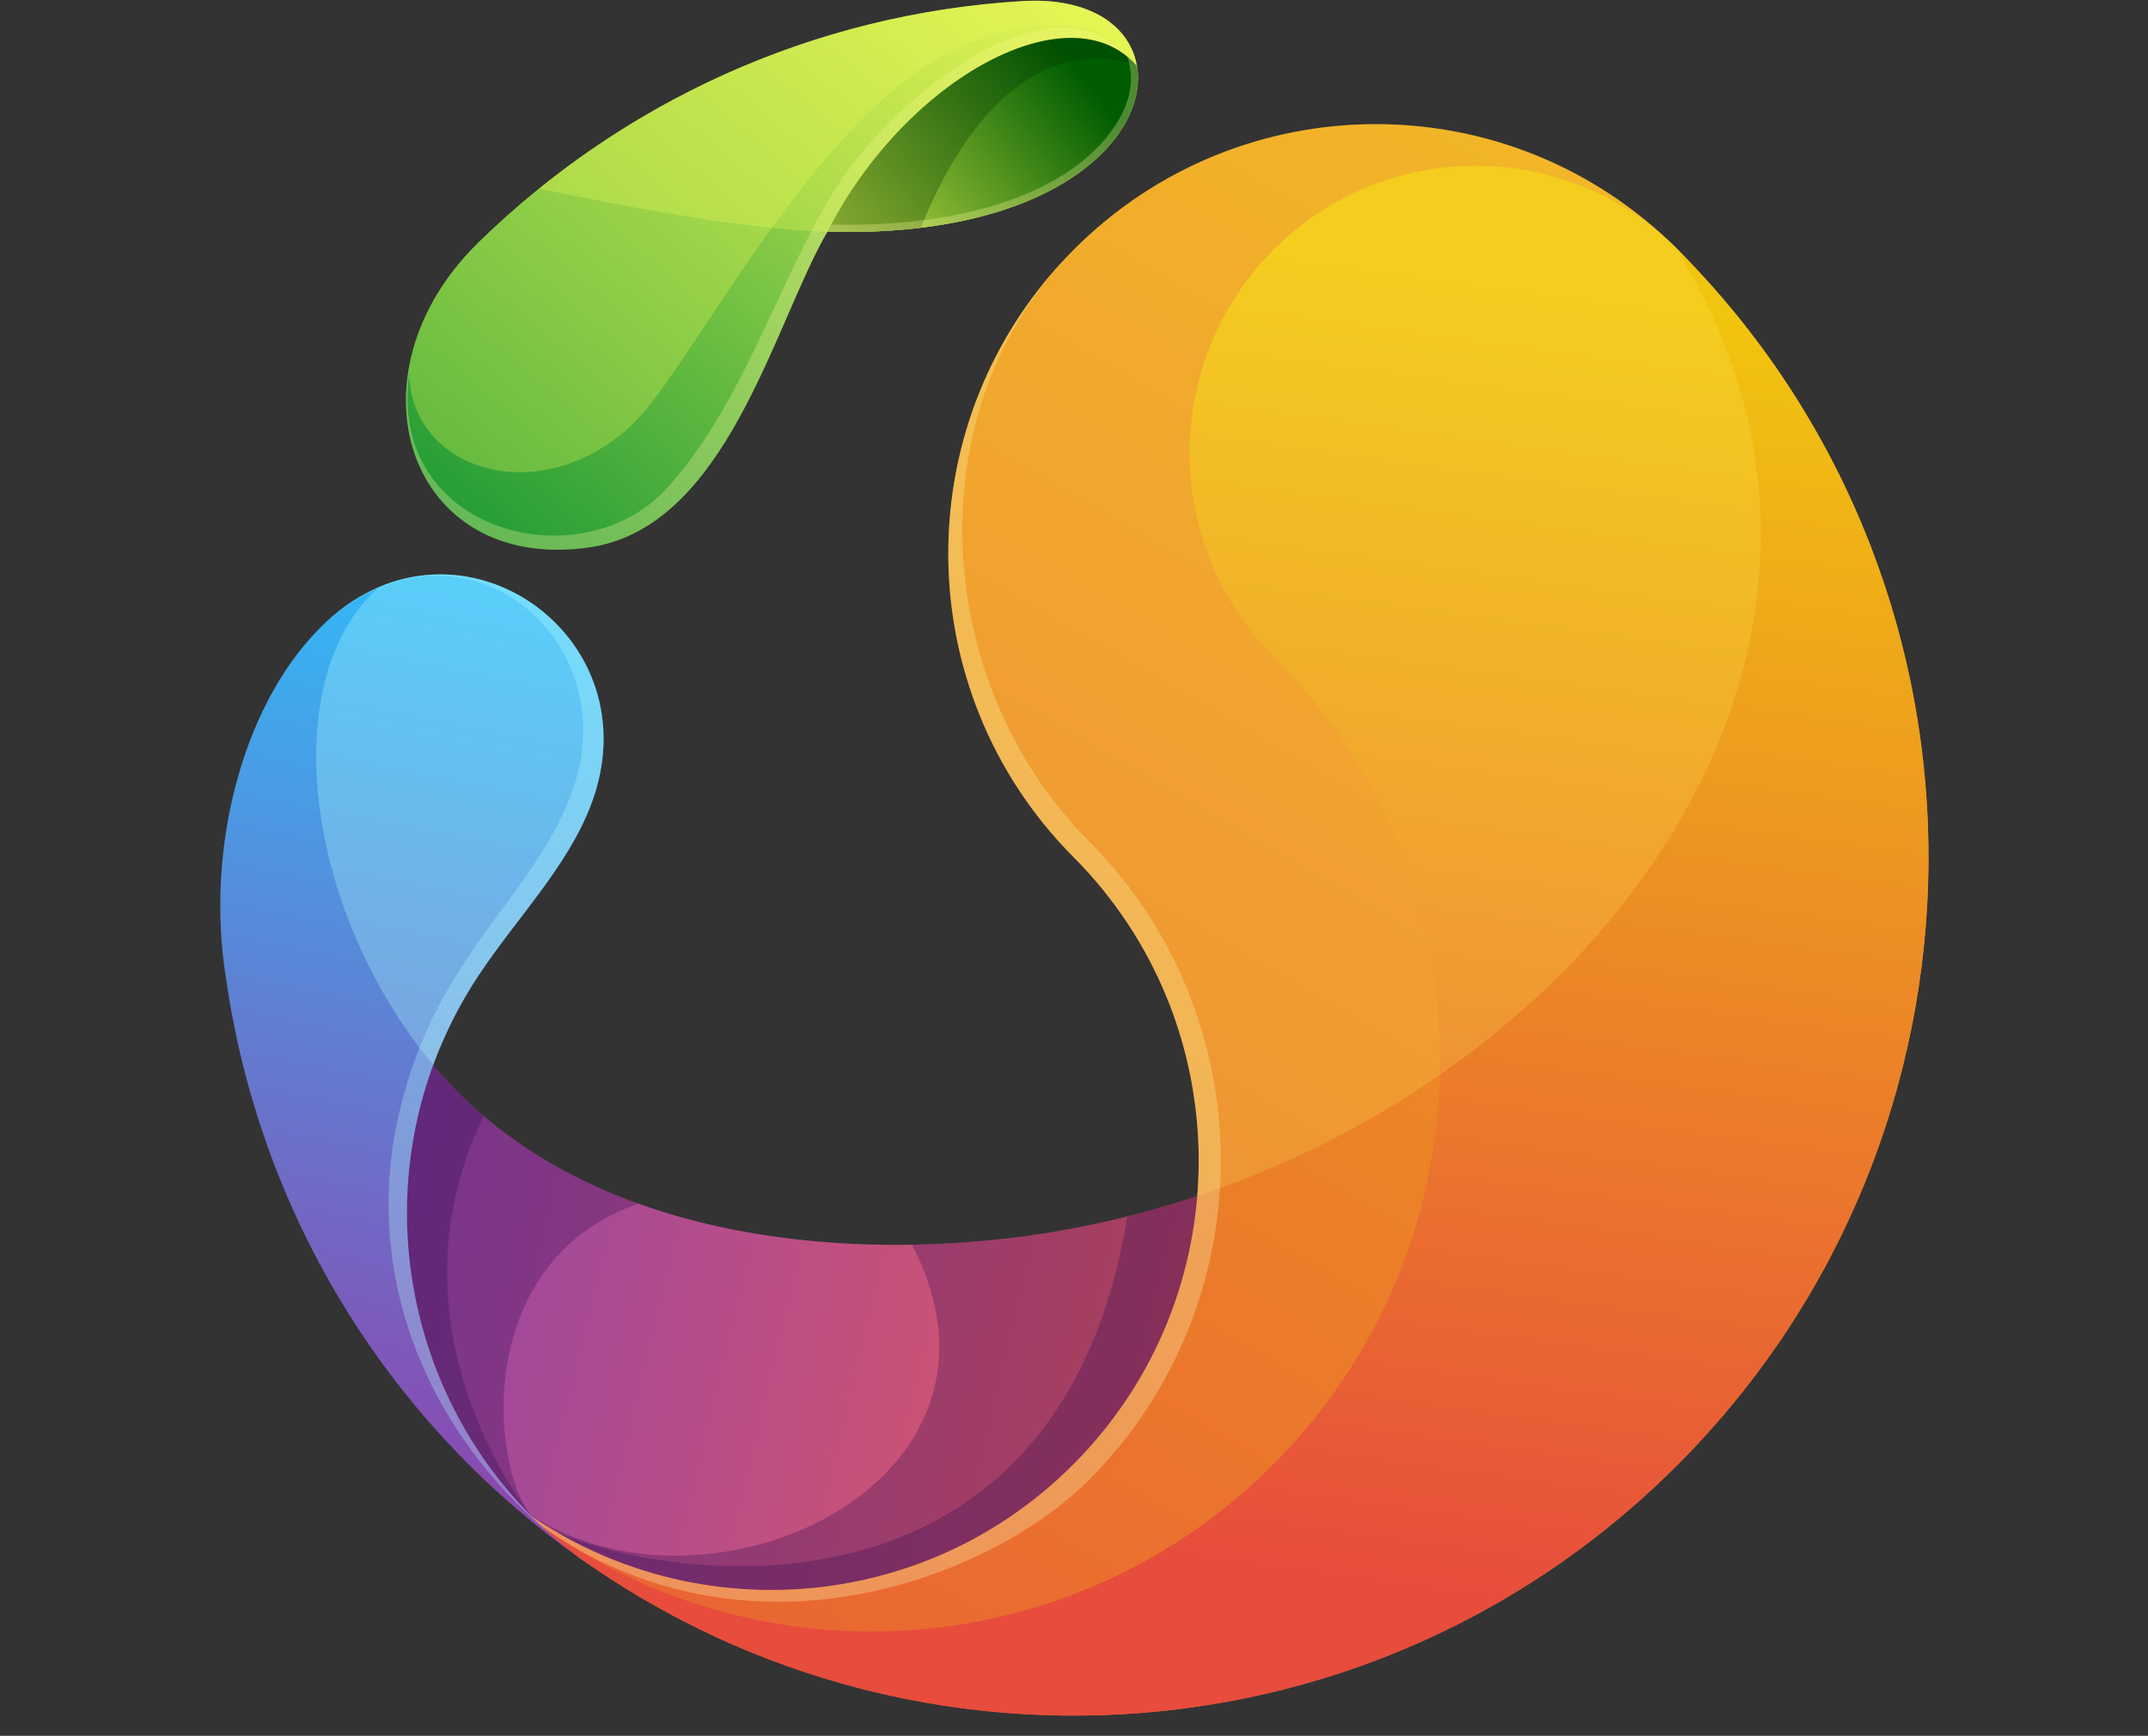 <?xml version="1.0" encoding="UTF-8"?>
<svg width="120px" height="97px" viewBox="0 0 120 97" version="1.1" xmlns="http://www.w3.org/2000/svg" xmlns:xlink="http://www.w3.org/1999/xlink">
    <rect x="0" y="0" width="120" height="97" fill="#333333" stroke="none"/>
    <!-- Generator: Sketch 54.1 (76490) - https://sketchapp.com -->
    <title>BO_Brand_logo</title>
    <desc>Created with Sketch.</desc>
    <defs>
        <linearGradient x1="-0.667%" y1="44.813%" x2="120.435%" y2="67.058%" id="linearGradient-1">
            <stop stop-color="#8E44AD" offset="0%"></stop>
            <stop stop-color="#F75C4C" offset="100%"></stop>
        </linearGradient>
        <linearGradient x1="46.481%" y1="56.31%" x2="53.855%" y2="43.32%" id="linearGradient-2">
            <stop stop-color="#E74C3C" offset="0%"></stop>
            <stop stop-color="#F1C40F" offset="100%"></stop>
        </linearGradient>
        <linearGradient x1="35.262%" y1="75.99%" x2="65.868%" y2="22.08%" id="linearGradient-3">
            <stop stop-color="#E74C3C" offset="0%"></stop>
            <stop stop-color="#F1C40F" offset="100%"></stop>
        </linearGradient>
        <linearGradient x1="13.928%" y1="135.416%" x2="100.086%" y2="-31.222%" id="linearGradient-4">
            <stop stop-color="#E74C3C" offset="0%"></stop>
            <stop stop-color="#F1C40F" offset="100%"></stop>
        </linearGradient>
        <linearGradient x1="33.829%" y1="83.8%" x2="67.283%" y2="13.837%" id="linearGradient-5">
            <stop stop-color="#E74C3C" offset="0%"></stop>
            <stop stop-color="#F1C40F" offset="100%"></stop>
        </linearGradient>
        <linearGradient x1="46.101%" y1="77.303%" x2="54.504%" y2="18.377%" id="linearGradient-6">
            <stop stop-color="#E74C3C" offset="0%"></stop>
            <stop stop-color="#F1C40F" offset="100%"></stop>
        </linearGradient>
        <linearGradient x1="47.518%" y1="86.385%" x2="57.462%" y2="7.693%" id="linearGradient-7">
            <stop stop-color="#E74C3C" offset="0%"></stop>
            <stop stop-color="#F1C40F" offset="100%"></stop>
        </linearGradient>
        <linearGradient x1="46.731%" y1="96.296%" x2="55.069%" y2="-0.598%" id="linearGradient-8">
            <stop stop-color="#8E44AD" offset="0%"></stop>
            <stop stop-color="#29C5FF" offset="100%"></stop>
        </linearGradient>
        <linearGradient x1="44.648%" y1="67.328%" x2="55.422%" y2="32.515%" id="linearGradient-9">
            <stop stop-color="#8E44AD" offset="0%"></stop>
            <stop stop-color="#29C5FF" offset="100%"></stop>
        </linearGradient>
        <linearGradient x1="-12.263%" y1="93.092%" x2="98.88%" y2="5.51%" id="linearGradient-10">
            <stop stop-color="#008C31" offset="0%"></stop>
            <stop stop-color="#ECF955" offset="100%"></stop>
        </linearGradient>
        <linearGradient x1="80.38%" y1="35.933%" x2="-23.883%" y2="101.39%" id="linearGradient-11">
            <stop stop-color="#005C01" offset="0%"></stop>
            <stop stop-color="#ECF955" offset="100%"></stop>
        </linearGradient>
    </defs>
    <g id="BO_Brand_logo" stroke="none" stroke-width="1" fill="none" fill-rule="evenodd">
        <g id="Group" transform="translate(12, 0)">
            <path d="M44.366,69.191 C33.315,70.489 19.913,68.645 12.334,59.67 C10.96,58.043 9.786,56.263 8.824,54.414 C3.831,63.393 6.69,74.281 14.195,81.821 C23.392,91.059 39.1,94.332 49.201,83.98 C54.891,78.15 56.638,72.132 56.226,66.369 C52.44,67.743 48.454,68.71 44.366,69.191 Z" id="Path" fill="url(#linearGradient-1)"></path>
            <path d="M44.366,69.191 C42.609,69.397 40.791,69.523 38.947,69.555 C45.857,82.828 27.643,91.216 17.629,84.645 L17.595,84.748 C26.918,91.629 40.258,93.146 49.201,83.98 C54.892,78.15 56.639,72.132 56.226,66.369 C52.44,67.743 48.454,68.71 44.366,69.191 Z" id="Path" fill="#300C50" opacity="0.3"></path>
            <path d="M50.979,67.975 C46.949,92.745 23.038,88.086 18.045,85.074 C27.344,91.674 40.4,92.999 49.201,83.98 C54.891,78.149 56.638,72.132 56.226,66.369 C54.514,66.99 52.762,67.528 50.979,67.975 Z" id="Path" fill="#300C50" opacity="0.3"></path>
            <polygon id="Path" fill="#300C50" opacity="0.3" points="18.045 85.073 18.045 85.074 18.044 85.073"></polygon>
            <path d="M12.334,59.67 C10.959,58.043 9.786,56.263 8.824,54.414 C3.831,63.393 6.689,74.281 14.194,81.821 C15.247,82.878 16.386,83.857 17.591,84.746 L17.695,84.729 C15.403,81.947 14.399,70.473 23.669,67.26 C19.31,65.697 15.358,63.251 12.334,59.67 Z" id="Path" fill="#300C50" opacity="0.3"></path>
            <path d="M15.025,62.369 L15.025,62.369 C14.065,61.551 13.164,60.654 12.334,59.67 C10.959,58.043 9.786,56.263 8.824,54.414 C3.831,63.393 6.689,74.281 14.194,81.821 C15.247,82.878 16.386,83.857 17.591,84.746 L17.695,84.729 C17.695,84.729 9.182,74.373 15.025,62.369 Z" id="Path" fill="#300C50" opacity="0.3"></path>
            <path d="M82.182,14.406 C82.196,14.422 82.21,14.439 82.225,14.454 C82.237,14.468 82.25,14.481 82.262,14.494 C82.235,14.466 82.21,14.435 82.182,14.406 Z" id="Path" fill="url(#linearGradient-2)"></path>
            <path d="M82.262,14.494 C82.378,14.614 82.485,14.739 82.6,14.859 C82.49,14.739 82.379,14.617 82.262,14.494 Z" id="Path" fill="url(#linearGradient-3)"></path>
            <path d="M83.997,16.568 C83.453,15.838 82.863,15.133 82.225,14.454 C82.07,14.292 81.917,14.13 81.751,13.963 C72.423,4.594 57.3,4.594 47.972,13.963 C38.645,23.332 38.645,38.523 47.972,47.892 C57.3,57.261 57.3,72.452 47.972,81.821 C38.937,90.897 24.462,91.181 15.085,82.672 C33.8,100.542 63.387,100.267 81.751,81.821 C100.114,63.376 100.388,33.657 82.6,14.859 C83.136,15.45 83.605,16.02 83.997,16.568 Z" id="Path" fill="url(#linearGradient-4)"></path>
            <path d="M82.6,14.859 C82.486,14.739 82.379,14.613 82.263,14.494 C82.25,14.481 82.237,14.468 82.225,14.454 C82.863,15.132 83.453,15.838 83.997,16.568 C83.605,16.02 83.136,15.45 82.6,14.859 Z" id="Path" fill="url(#linearGradient-5)"></path>
            <path d="M47.973,13.963 C38.646,23.332 38.646,38.523 47.973,47.892 C57.3,57.261 57.3,72.452 47.973,81.821 C38.646,91.19 23.523,91.19 14.195,81.821 C14.749,82.377 15.313,82.915 15.887,83.438 C28.23,94.338 43.241,88.323 48.844,82.695 C58.652,72.844 58.652,56.87 48.844,47.018 C39.997,38.131 39.126,22.85 47.973,13.963 Z" id="Path" fill="#F9FCBA" opacity="0.3"></path>
            <path d="M15.381,82.953 C14.983,82.58 14.583,82.211 14.195,81.821 C14.583,82.211 14.978,82.588 15.381,82.953 Z" id="Path" fill="url(#linearGradient-6)"></path>
            <path d="M81.751,13.963 C81.95,14.163 82.136,14.36 82.312,14.555 C82.137,14.36 81.95,14.163 81.751,13.963 C75.508,7.692 65.385,7.692 59.143,13.963 C52.899,20.234 52.899,30.401 59.143,36.672 C71.555,49.14 71.555,69.353 59.143,81.821 C47.119,93.898 27.857,94.276 15.381,82.953 C34.111,100.539 63.484,100.17 81.751,81.821 C100.23,63.258 100.401,33.274 82.269,14.497 C82.103,14.321 81.93,14.143 81.751,13.963 Z" id="Path" fill="url(#linearGradient-7)"></path>
            <path d="M21,45.013 C24.639,35.572 13.665,27.855 6.251,34.726 C1.67,38.972 -0.599,47.25 0.641,54.767 C2.464,67.332 9.231,79.117 20.292,86.989 C10.191,79.394 7.674,65.096 14.777,54.444 C16.89,51.273 19.671,48.462 21,45.013 Z" id="Path" fill="url(#linearGradient-8)"></path>
            <path d="M20.292,86.989 C20.629,87.243 20.975,87.49 21.329,87.728 C20.975,87.49 20.638,87.235 20.292,86.989 Z" id="Path" fill="url(#linearGradient-9)"></path>
            <path d="M45.146,0.06 C33.352,0.76 22.709,5.76 14.752,13.522 C7.134,20.953 10.768,32.047 20.91,30.589 C28.62,29.481 31.22,18.112 34.225,12.945 C53.97,13.515 55.752,-0.562 45.146,0.06 Z" id="Path" fill="url(#linearGradient-10)"></path>
            <path d="M34.696,10.505 C31.46,15.674 29.594,22.512 25.25,27.285 C20.489,32.517 9.594,29.792 10.867,20.838 C10.889,20.686 10.877,20.545 10.868,20.414 C9.745,26.27 13.667,31.631 20.91,30.589 C28.62,29.481 31.22,18.112 34.225,12.945 C46.906,13.311 52.177,7.636 51.516,3.693 C46.929,-2.345 37.589,5.882 34.696,10.505 Z" id="Path" fill="#FEF7A2" opacity="0.3"></path>
            <path d="M45.146,0.06 C34.945,0.666 25.606,4.488 18.121,10.533 C18.153,10.539 28.629,12.853 34.225,12.945 C53.97,13.515 55.752,-0.562 45.146,0.06 Z" id="Path" fill="#ECF955" opacity="0.3"></path>
            <path d="M34.225,12.944 C46.904,13.311 52.175,7.638 51.516,3.695 C47.845,-0.562 38.688,4.237 34.225,12.944 Z" id="Path" fill="url(#linearGradient-11)"></path>
            <path d="M34.225,12.944 C36.131,12.999 37.869,12.917 39.445,12.726 C44.458,0.304 51.516,3.695 51.516,3.695 C47.845,-0.562 38.688,4.237 34.225,12.944 Z" id="Path" fill="#003400" opacity="0.3"></path>
            <path d="M50.967,3.157 C51.833,5.536 49.941,7.932 48.144,9.259 C44.425,12.003 38.93,12.658 34.431,12.55 C34.362,12.68 34.292,12.812 34.225,12.944 C46.904,13.311 52.175,7.637 51.516,3.695 C51.345,3.496 51.162,3.318 50.967,3.157 Z" id="Path" fill="#FEF7A2" opacity="0.3"></path>
            <path d="M9.182,32.801 C3.416,37.872 4.953,50.793 12.201,59.511 C12.844,57.762 13.699,56.061 14.777,54.444 C16.89,51.274 19.671,48.462 21,45.014 C24.181,36.76 16.195,29.825 9.182,32.801 Z" id="Path" fill="#B6FFFF" opacity="0.3"></path>
            <path d="M47.974,13.963 C38.646,23.332 38.646,38.523 47.974,47.892 C53.139,53.081 55.442,60.054 54.886,66.836 C78.474,58.974 94.922,35.299 81.608,13.822 C72.269,4.596 57.254,4.641 47.974,13.963 Z" id="Path" fill="#FEF163" opacity="0.2"></path>
            <path d="M19.358,86.251 C19.493,86.364 19.635,86.469 19.773,86.58 C19.633,86.471 19.495,86.361 19.358,86.251 Z" id="Path" fill="#B6FFFF" opacity="0.3"></path>
            <path d="M21,45.013 C24.639,35.572 13.665,27.855 6.251,34.726 C6.208,34.766 6.166,34.806 6.124,34.847 C13.794,27.87 23.229,35.774 19.887,44.443 C17.605,50.365 12.289,53.46 10.275,62.297 C8.299,70.962 11.532,79.968 19.358,86.251 C10.041,78.495 7.897,64.76 14.777,54.444 C16.891,51.273 19.671,48.462 21,45.013 Z" id="Path" fill="#B6FFFF" opacity="0.3"></path>
            <path d="M20.201,86.946 C20.572,87.211 20.948,87.472 21.329,87.728 C20.789,87.365 20.274,86.978 19.773,86.58 C19.947,86.714 20.11,86.855 20.287,86.987 C20.273,86.97 20.242,86.956 20.201,86.946 Z" id="Path" fill="#B6FFFF" opacity="0.3"></path>
            <path d="M45.146,0.06 C33.352,0.76 22.709,5.76 14.752,13.522 C12.603,15.618 11.35,18.006 10.885,20.321 C10.452,26.086 17.899,28.729 23.246,23.798 C26.241,21.036 31.884,9.427 39.02,4.156 C42.84,1.335 49.285,-0.157 51.516,3.695 L51.516,3.693 C51.148,1.497 48.94,-0.162 45.146,0.06 Z" id="Path" fill="#ECF955" opacity="0.3"></path>
        </g>
    </g>
</svg>